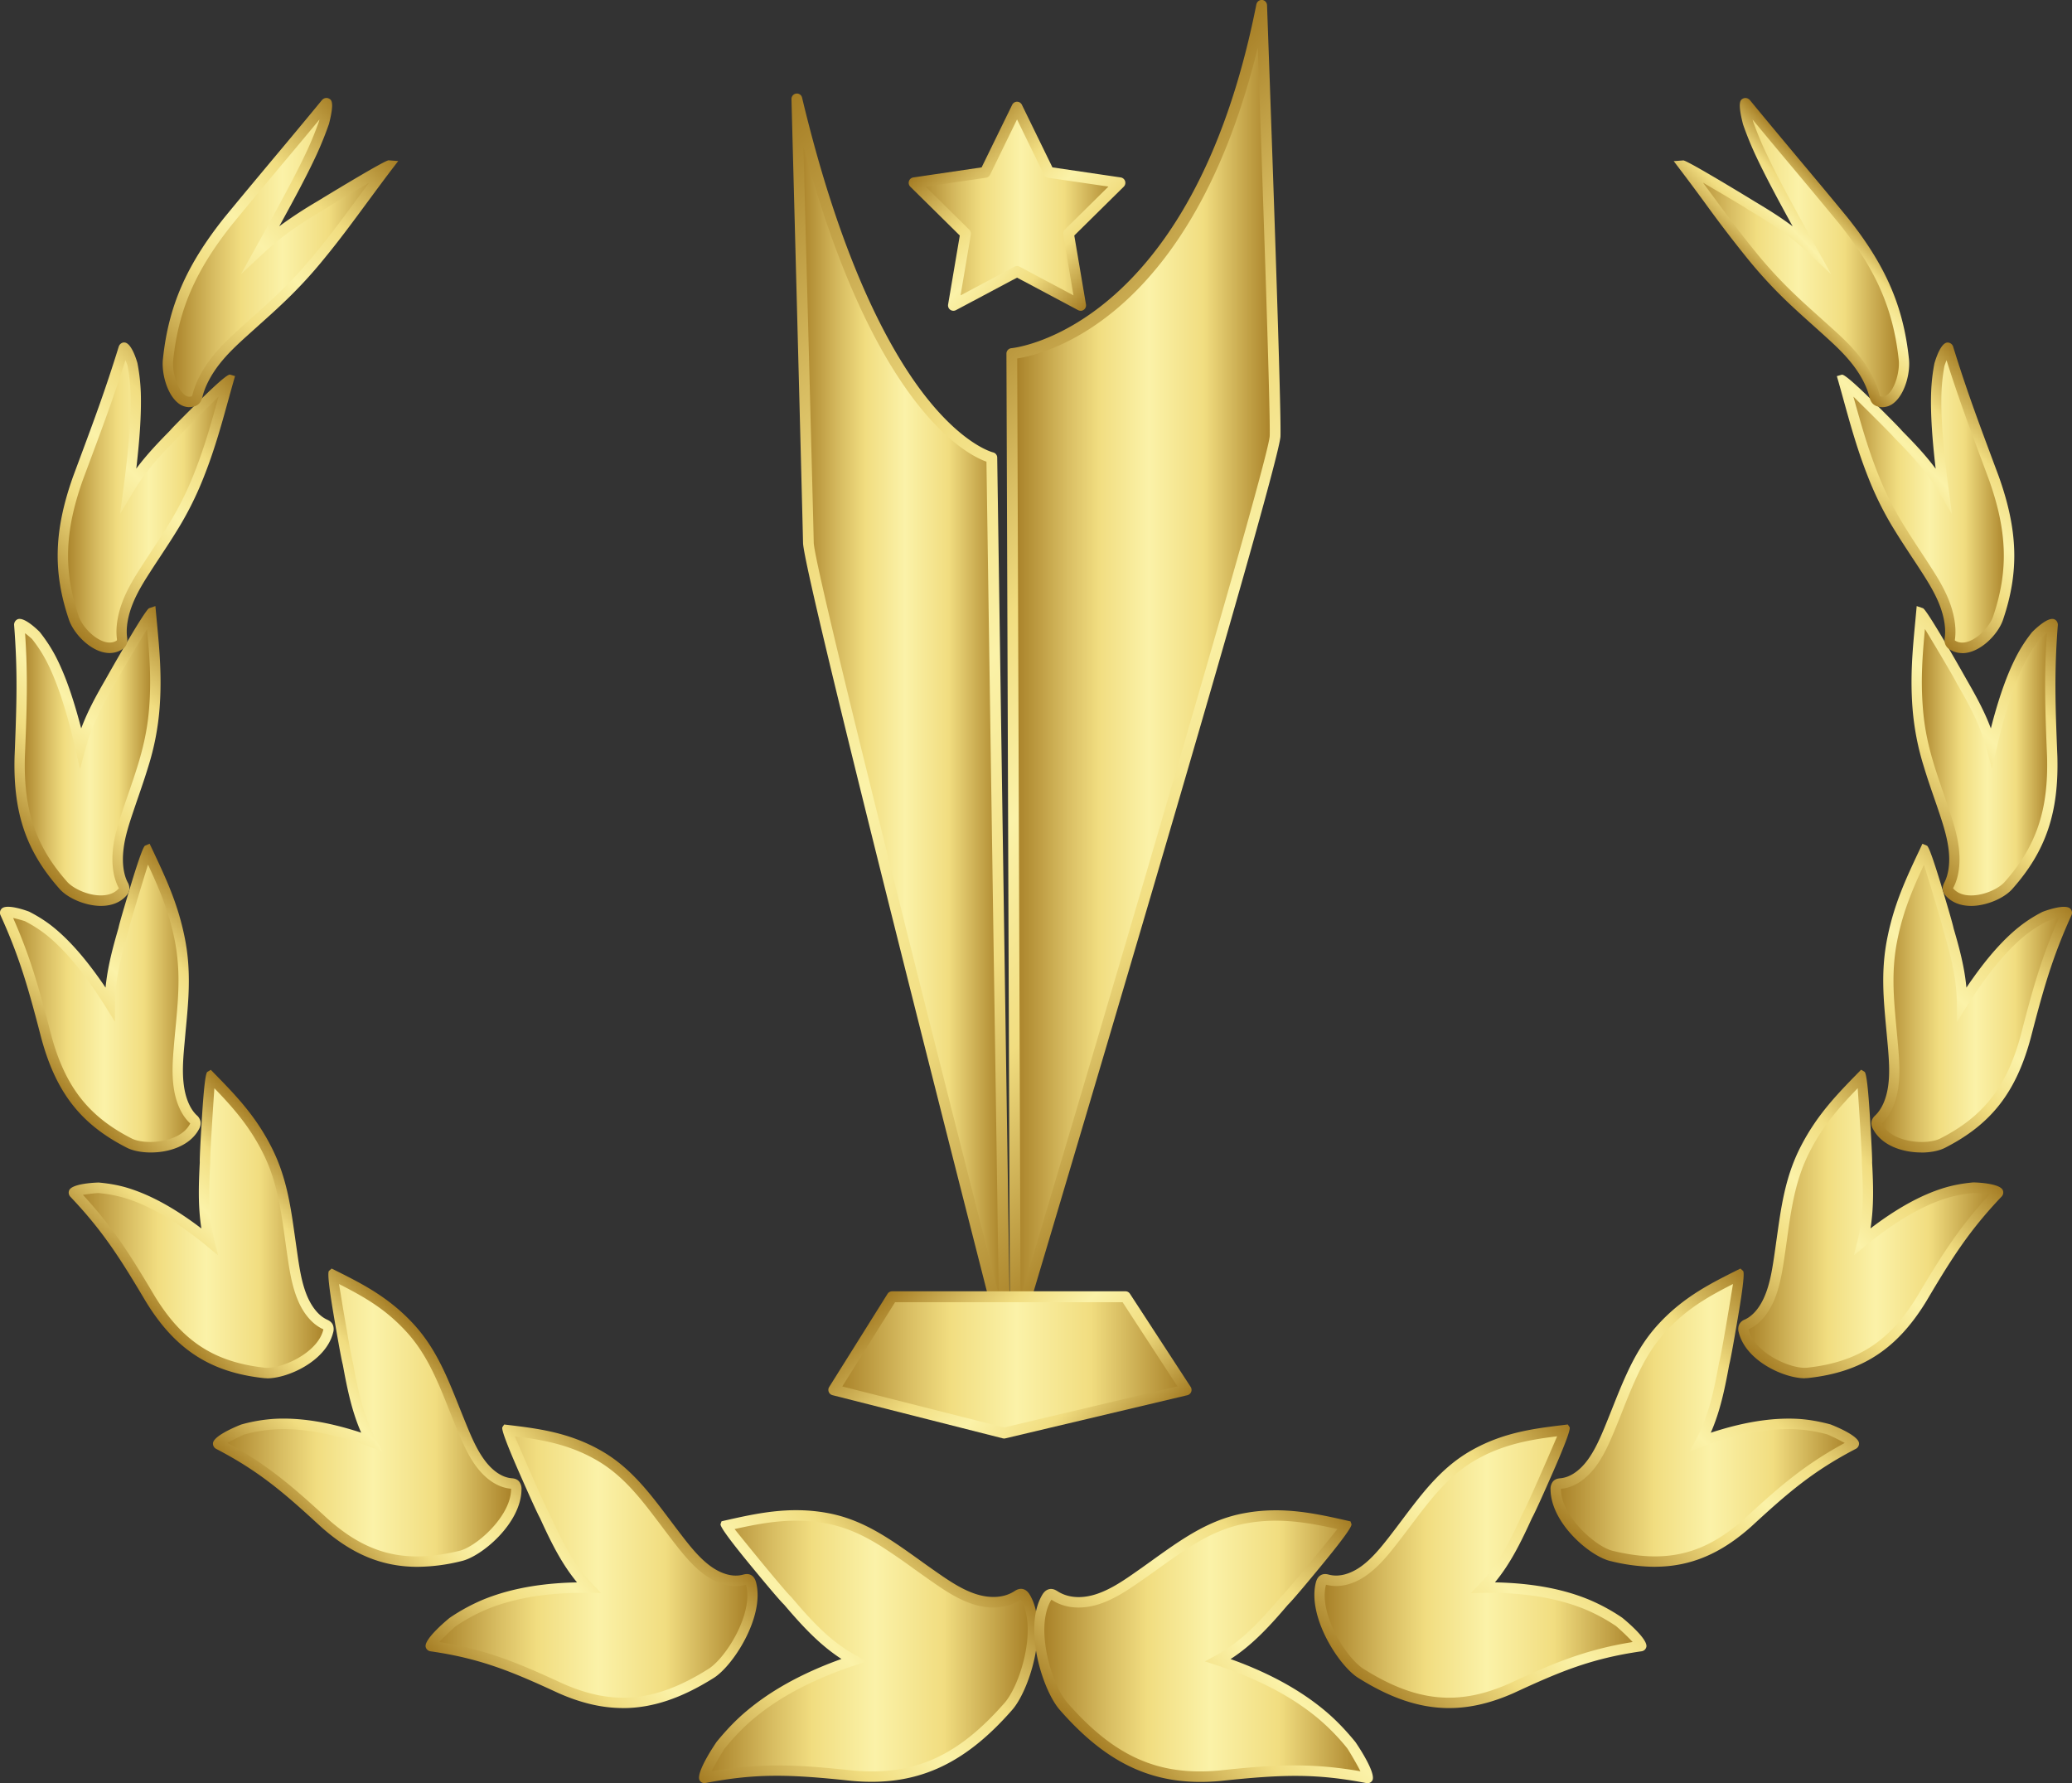 <svg width="86" height="74" fill="none" xmlns="http://www.w3.org/2000/svg"><rect width="100%" height="100%" fill="#333333" stroke="none"/><g clip-path="url(#a)"><path d="m42.215 4.443 1.32 2.71 2.953.434-2.136 2.108.503 2.977-2.64-1.405-2.642 1.405.506-2.977-2.139-2.108 2.953-.435 1.322-2.709z" fill="url(#b)"/><path d="m42.141 55.368-.145-40.692s7.62-.57 10.37-14.451c0 0 .605 16.542.558 17.873-.047 1.33-10.783 37.268-10.783 37.268v.002z" fill="url(#c)"/><path d="M41.168 18.994s-4.787-1.041-8.094-14.888c0 0 .453 17.044.481 18.418.029 1.372 8.15 33.08 8.15 33.08l-.537-36.612v.002z" fill="url(#d)"/><path d="M44.855 12.896a.234.234 0 0 1-.105-.024l-2.537-1.35-2.538 1.35a.223.223 0 0 1-.323-.237l.485-2.861-2.053-2.025a.226.226 0 0 1 .123-.385l2.836-.418 1.27-2.6a.223.223 0 0 1 .4 0l1.269 2.6 2.836.418a.226.226 0 0 1 .123.385l-2.052 2.025.485 2.86a.227.227 0 0 1-.088.22.22.22 0 0 1-.131.045v-.002zM38.42 7.744l1.813 1.79a.226.226 0 0 1 .063.2l-.427 2.525 2.24-1.193a.215.215 0 0 1 .207 0l2.24 1.193-.427-2.526a.231.231 0 0 1 .064-.2l1.813-1.79-2.505-.367a.224.224 0 0 1-.168-.123l-1.12-2.297-1.12 2.297a.224.224 0 0 1-.169.123l-2.504.368z" fill="url(#e)"/><path d="M42.142 55.593c-.01 0-.02 0-.033-.002a.225.225 0 0 1-.19-.223l-.146-40.692c0-.118.09-.216.207-.226.074-.007 7.49-.745 10.167-14.27a.228.228 0 0 1 .237-.182c.113.01.2.102.205.217.024.675.605 16.565.558 17.89C53.1 19.45 42.795 53.962 42.355 55.43a.224.224 0 0 1-.213.16v.002zm.078-40.717.139 38.981C46.155 41.129 52.664 19.082 52.7 18.09c.037-1.05-.342-11.817-.495-16.108-2.75 11.216-8.767 12.705-9.984 12.894h-.002z" fill="url(#f)"/><path d="M41.706 55.83c-.1 0-.19-.069-.215-.168-.332-1.296-8.13-31.749-8.16-33.131-.028-1.356-.476-18.246-.48-18.416a.225.225 0 0 1 .194-.231.22.22 0 0 1 .246.17c1.686 7.055 3.755 10.684 5.196 12.487 1.55 1.942 2.717 2.23 2.73 2.233.1.023.173.112.173.218l.539 36.611a.226.226 0 0 1-.193.227h-.03zM33.347 6.092c.12 4.542.407 15.351.428 16.426.02 1.008 4.788 19.898 7.678 31.204l-.51-34.562c-.863-.31-4.657-2.257-7.598-13.068h.002z" fill="url(#g)"/><path d="m49.232 57.68-7.56 1.792-7.07-1.792 2.423-3.865h9.688l2.52 3.865z" fill="url(#h)"/><path d="M41.673 59.697a.217.217 0 0 1-.053-.006l-7.069-1.792a.224.224 0 0 1-.153-.136.224.224 0 0 1 .018-.203l2.421-3.865a.226.226 0 0 1 .188-.106h9.688c.076 0 .145.037.186.102l2.52 3.865a.227.227 0 0 1-.136.345l-7.56 1.792a.213.213 0 0 1-.05.006v-.002zm-6.715-2.16 6.717 1.703 7.195-1.705-2.276-3.493H37.15l-2.19 3.495h-.002z" fill="url(#i)"/><path d="M31.13 71.168c.93-.78 1.988-1.357 3.07-1.81.404-.169.817-.323 1.239-.458-1.107-.597-1.916-1.49-2.746-2.461-.31-.279-2.612-3.115-2.587-3.117 1.432-.324 2.683-.584 4.154-.322.92.16 1.703.534 2.497 1.04.653.413 1.31.914 2.058 1.434.514.355 1.05.709 1.635.896.584.187 1.23.191 1.752-.14.066-.04.135-.089.21-.066.064.019.116.085.154.154.727 1.262-.034 3.757-.736 4.522-1.879 2.14-3.762 3.104-6.473 2.852-2.378-.253-3.888-.336-6.11.092-.21.041.601-1.277.662-1.362.377-.46.772-.88 1.218-1.251l.002-.003z" fill="url(#j)"/><path d="M20.144 66.579c.995-.406 2.055-.593 3.104-.666.391-.027.786-.035 1.185-.029-.825-.854-1.328-1.883-1.833-2.992-.203-.336-1.593-3.55-1.572-3.546 1.345.162 2.509.322 3.74 1.006.772.424 1.37.992 1.943 1.674.47.559.925 1.195 1.449 1.873.36.463.738.931 1.197 1.266.456.335 1.009.53 1.53.395.066-.017.138-.038.197.004.051.035.078.108.094.179.321 1.305-.909 3.253-1.686 3.717-2.106 1.318-3.944 1.62-6.238.599-2.005-.925-3.309-1.453-5.357-1.747-.194-.027.819-.943.892-1 .436-.29.878-.54 1.355-.733z" fill="url(#k)"/><path d="M11.445 59.1c.972-.046 1.958.122 2.908.39.354.1.708.217 1.062.348-.545-1.019-.768-2.096-.978-3.25-.107-.361-.655-3.69-.64-3.684 1.165.582 2.178 1.104 3.132 2.11.598.628 1.007 1.323 1.367 2.113.297.646.559 1.355.874 2.12.215.524.446 1.056.777 1.495.33.439.774.78 1.265.823.062.007.13.009.172.065.037.046.045.118.043.187-.014 1.25-1.543 2.588-2.333 2.76-2.155.519-3.845.225-5.652-1.396-1.574-1.447-2.617-2.33-4.371-3.243-.166-.086.931-.585 1.009-.612a6.47 6.47 0 0 1 1.363-.226h.002z" fill="url(#l)"/><path d="M5.338 49.537c.866.28 1.699.759 2.483 1.314.29.208.58.428.867.663-.268-1.102-.235-2.152-.178-3.27-.016-.362.199-3.584.21-3.576.905.927 1.693 1.742 2.332 2.975.4.77.62 1.534.775 2.368.13.682.213 1.41.332 2.2.082.542.174 1.095.374 1.596.2.501.522.95.952 1.148.053.025.113.05.14.112a.303.303 0 0 1 0 .181c-.285 1.114-1.937 1.821-2.678 1.724-2.03-.227-3.464-1.032-4.717-3.084-1.08-1.82-1.813-2.964-3.151-4.376-.127-.133.941-.222 1.015-.222.42.037.83.112 1.246.245l-.002.002z" fill="url(#m)"/><path d="M2.13 38.689c.671.555 1.277 1.283 1.83 2.064.204.291.407.595.601.909.008-1.108.268-2.07.563-3.094.063-.339.968-3.28.98-3.272.557 1.183 1.052 2.218 1.336 3.582.18.852.207 1.638.164 2.46-.035.673-.115 1.372-.178 2.139-.043.526-.08 1.064-.01 1.592.07.526.258 1.046.595 1.368.043.04.09.083.1.15a.276.276 0 0 1-.038.164c-.485.921-2.092 1.017-2.718.68-1.73-.883-2.806-2.098-3.432-4.41-.528-2.043-.896-3.355-1.7-5.124-.078-.167.847.112.908.139.348.179.68.387 1 .653H2.13z" fill="url(#n)"/><path d="M2.124 27.346c.393.763.694 1.667.95 2.603.094.347.184.704.265 1.07.285-1.05.743-1.881 1.25-2.756.136-.298 1.658-2.826 1.67-2.82.123 1.34.258 2.512.15 3.92-.065.879-.233 1.637-.465 2.403-.19.628-.421 1.262-.654 1.964-.16.48-.316.977-.377 1.495-.061.518-.02 1.069.192 1.487.027.051.058.108.052.174a.25.25 0 0 1-.07.14c-.62.694-2.01.232-2.46-.296-1.256-1.42-1.868-2.923-1.8-5.326.085-2.119.132-3.497-.019-5.47-.014-.187.649.397.692.445.229.291.44.603.628.969l-.004-.002z" fill="url(#o)"/><path d="M5.63 16.294c.03.885-.048 1.879-.159 2.885-.04.374-.088.757-.139 1.144.559-.936 1.191-1.601 1.88-2.302.2-.243 2.266-2.268 2.28-2.264-.395 1.387-.693 2.603-1.232 3.965-.333.85-.7 1.542-1.115 2.216-.34.553-.71 1.096-1.099 1.699-.266.413-.532.844-.726 1.326-.195.482-.315 1.029-.254 1.505a.378.378 0 0 1-.006.185.218.218 0 0 1-.094.11c-.69.453-1.69-.468-1.903-1.13-.608-1.801-.651-3.46.176-5.787.759-2.043 1.275-3.386 1.895-5.388.059-.19.347.607.366.667.07.364.117.742.13 1.166v.003z" fill="url(#p)"/><path d="M12.956 6.306c-.42.904-.954 1.89-1.492 2.873-.2.366-.405.738-.614 1.114.83-.773 1.61-1.257 2.458-1.765.253-.183 2.793-1.659 2.811-1.657-1 1.312-1.796 2.476-2.805 3.707a18.957 18.957 0 0 1-1.783 1.917c-.483.455-.982.888-1.512 1.372-.364.333-.73.678-1.062 1.1-.33.42-.622.927-.747 1.424-.016.063-.03.131-.072.183a.206.206 0 0 1-.112.08c-.692.224-1.136-1.024-1.048-1.754.213-1.993.843-3.657 2.5-5.735 1.493-1.818 2.53-3.021 4.042-4.86.144-.174-.055.714-.071.78a13.24 13.24 0 0 1-.493 1.219v.002z" fill="url(#q)"/><path d="M29.242 74a.231.231 0 0 1-.2-.11c-.195-.31.69-1.584.697-1.598.426-.52.833-.94 1.255-1.291.861-.722 1.885-1.325 3.127-1.844.264-.11.534-.214.804-.31-.927-.599-1.66-1.408-2.384-2.258-.207-.195-.976-1.125-1.422-1.667-.84-1.023-1.244-1.581-1.212-1.674l.04-.114.116-.027c1.314-.297 2.672-.603 4.238-.325.851.15 1.645.479 2.574 1.07.426.27.852.575 1.302.897.245.177.5.358.763.54.491.342 1.02.691 1.578.868.346.11 1.009.24 1.574-.115.085-.056.218-.139.384-.091.11.033.203.116.28.256.79 1.374-.047 3.991-.765 4.777-2.013 2.293-4.005 3.166-6.65 2.921-2.542-.272-3.942-.318-6.05.088-.016.004-.032.004-.049.004V74zm-.03-.432h-.003.002zm3.073-.303c.995 0 1.97.09 3.098.21 2.526.233 4.349-.572 6.291-2.782.659-.72 1.388-3.093.712-4.268a.252.252 0 0 0-.022-.037c-.013.006-.025.014-.035.02-.534.34-1.22.395-1.938.167-.614-.196-1.173-.564-1.69-.926-.266-.185-.522-.368-.77-.544a28.24 28.24 0 0 0-1.283-.886c-.878-.56-1.625-.871-2.419-1.008-1.355-.241-2.568-.015-3.739.245.557.699 2.11 2.599 2.35 2.817l.018.02c.835.98 1.613 1.837 2.685 2.413l.448.24-.485.159a15.15 15.15 0 0 0-1.221.453c-1.204.501-2.19 1.083-3.017 1.777-.399.335-.788.737-1.189 1.225-.07.1-.38.62-.544.95a15.573 15.573 0 0 1 2.752-.245h-.002z" fill="url(#r)"/><path d="M25.856 70.884c-.874 0-1.754-.21-2.687-.625-1.901-.878-3.205-1.43-5.3-1.73a.238.238 0 0 1-.2-.177c-.089-.337.982-1.202.992-1.21a7.871 7.871 0 0 1 1.404-.763c.92-.374 1.958-.597 3.17-.68.237-.016.476-.025.716-.029-.651-.788-1.089-1.684-1.54-2.673-.132-.233-.6-1.29-.871-1.907-.51-1.164-.74-1.785-.688-1.863l.074-.11.131.015c1.232.147 2.505.301 3.819 1.03.714.394 1.33.926 2.001 1.724.311.37.614.772.933 1.196.168.222.34.451.52.684.344.445.716.904 1.154 1.224.266.196.798.504 1.35.36.087-.023.234-.06.371.035.088.063.148.162.182.308.352 1.428-.984 3.476-1.786 3.956-1.322.828-2.527 1.237-3.745 1.237v-.002zm-7.62-2.74c1.978.318 3.322.894 5.109 1.718 2.116.941 3.866.773 6.035-.587.724-.432 1.889-2.274 1.592-3.48-.002-.013-.006-.02-.008-.03a.037.037 0 0 0-.015.005c-.544.14-1.152-.013-1.717-.428-.48-.354-.875-.84-1.24-1.308-.182-.235-.356-.466-.524-.688-.317-.42-.616-.817-.92-1.179-.635-.757-1.216-1.258-1.881-1.624-1.115-.62-2.223-.802-3.299-.937.348.819 1.259 2.912 1.416 3.172l.013.023c.51 1.117.994 2.106 1.79 2.932l.364.378-.521-.008a14.63 14.63 0 0 0-1.169.029c-1.166.079-2.159.29-3.039.648a7.454 7.454 0 0 0-1.316.716c-.08.064-.454.411-.673.65l.002-.002zm-.31-.048h.002-.002z" fill="url(#s)"/><path d="M17.323 65.023c-1.486 0-2.753-.54-4.024-1.682-1.495-1.376-2.531-2.279-4.326-3.212a.244.244 0 0 1-.133-.235c.023-.337 1.159-.771 1.17-.776a6.626 6.626 0 0 1 1.425-.239c.903-.041 1.877.088 2.976.4.194.054.389.114.58.178-.388-.887-.578-1.81-.762-2.82-.068-.246-.258-1.346-.367-1.986-.206-1.213-.275-1.85-.207-1.909l.109-.097.131.064c1.072.534 2.181 1.087 3.192 2.156.553.58.987 1.25 1.408 2.17.199.437.383.896.577 1.383.097.241.197.49.301.744.207.503.434 1.027.75 1.447.33.443.726.705 1.11.738.082.006.223.019.322.146a.497.497 0 0 1 .09.326c-.017 1.401-1.656 2.784-2.503 2.969a7.752 7.752 0 0 1-1.817.235h-.002zm-7.887-5.14c1.682.911 2.748 1.845 4.152 3.136 1.66 1.488 3.242 1.88 5.458 1.345.708-.154 2.155-1.433 2.167-2.553v-.03h-.01c-.514-.045-1.017-.367-1.425-.908-.345-.46-.587-1.014-.804-1.542-.106-.256-.204-.506-.303-.749-.192-.482-.372-.938-.569-1.362-.399-.875-.808-1.509-1.328-2.052-.804-.848-1.616-1.328-2.703-1.881.143.888.493 2.97.57 3.241l.007.023c.21 1.16.43 2.202.956 3.185l.27.505-.534-.2a13.667 13.667 0 0 0-1.046-.342c-1.056-.298-1.983-.424-2.84-.383a6.128 6.128 0 0 0-1.318.218c-.078.032-.459.21-.702.348l.002.002z" fill="url(#t)"/><path d="M11.087 57.198a1.47 1.47 0 0 1-.17-.01c-2.201-.246-3.66-1.2-4.87-3.184-1.035-1.742-1.762-2.904-3.125-4.338a.246.246 0 0 1-.051-.268c.129-.3 1.205-.323 1.224-.323.487.044.91.127 1.307.256.799.26 1.631.698 2.54 1.343.14.1.28.202.417.308-.143-.907-.116-1.79-.067-2.747-.01-.197.055-1.29.094-1.923.074-1.175.147-1.785.221-1.83l.143-.084.117.12c.876.896 1.705 1.742 2.368 3.027.37.709.616 1.46.796 2.428.088.464.153.944.225 1.452l.108.756c.082.543.17 1.07.362 1.55.205.508.504.874.842 1.03.071.033.19.088.25.225a.49.49 0 0 1 .007.322c-.3 1.185-1.88 1.894-2.742 1.894l.004-.004zM3.44 49.585c1.263 1.368 1.979 2.515 2.975 4.193 1.148 1.881 2.468 2.744 4.556 2.98.652.084 2.195-.583 2.445-1.562a.093.093 0 0 0 .006-.03l-.018-.008c-.446-.203-.825-.652-1.068-1.266-.21-.522-.307-1.1-.39-1.646-.038-.26-.073-.514-.108-.761-.07-.503-.135-.977-.22-1.43-.173-.926-.406-1.637-.756-2.306-.552-1.069-1.234-1.832-1.964-2.587-.064.895-.184 2.81-.172 3.075-.058 1.148-.084 2.169.172 3.23l.153.627-.497-.408c-.28-.23-.569-.45-.856-.654-.873-.62-1.667-1.04-2.424-1.285a5.463 5.463 0 0 0-1.2-.235 6.703 6.703 0 0 0-.634.075v-.002z" fill="url(#u)"/><path d="M6.257 47.828c-.399 0-.765-.077-1.004-.204-1.901-.97-2.929-2.289-3.54-4.545-.514-1.985-.883-3.318-1.689-5.091a.243.243 0 0 1 .043-.277c.221-.233 1.136.119 1.144.123.405.208.745.43 1.054.686.614.507 1.224 1.198 1.868 2.106.084.119.166.237.248.36.082-.85.293-1.636.538-2.48.033-.185.334-1.185.508-1.764.324-1.068.523-1.618.595-1.648l.188-.08.12.252c.556 1.181 1.037 2.202 1.321 3.568.166.786.217 1.561.17 2.516-.023.453-.066.914-.113 1.4l-.067.745c-.045.526-.078 1.04-.01 1.545.071.54.26.981.53 1.239a.466.466 0 0 1 .163.274.474.474 0 0 1-.063.302c-.368.7-1.246.973-2.002.973h-.002zm-5.711-9.73c.733 1.663 1.093 2.973 1.582 4.87.575 2.12 1.537 3.357 3.321 4.27.546.293 2.014.203 2.433-.589a.136.136 0 0 0 .013-.025l-.025-.025c-.346-.33-.581-.863-.665-1.5-.074-.548-.037-1.111.008-1.641.02-.256.045-.505.068-.749.045-.482.088-.94.11-1.382.047-.913-.002-1.655-.16-2.404-.239-1.151-.63-2.058-1.088-3.041-.264.846-.761 2.484-.806 2.725-.303 1.05-.55 1.988-.561 3.054l-.006.74-.391-.625a18.27 18.27 0 0 0-.596-.898c-.62-.88-1.207-1.54-1.79-2.023-.285-.235-.6-.44-.962-.628a5.76 5.76 0 0 0-.485-.131v.002z" fill="url(#v)"/><path d="M4.186 37.595h-.022c-.626-.008-1.359-.318-1.705-.721C1.08 35.312.542 33.726.605 31.398c.088-2.192.131-3.522-.018-5.447a.248.248 0 0 1 .14-.25c.287-.129.918.522.924.528.268.34.48.668.663 1.017.354.688.66 1.528.966 2.646l.09.337c.276-.738.636-1.386 1.035-2.075.002-.008 1.607-2.854 1.787-2.914l.258-.088.057.62c.113 1.185.217 2.306.117 3.609a10.86 10.86 0 0 1-.475 2.45c-.125.41-.264.82-.414 1.253-.08.233-.161.47-.243.715-.16.482-.31.954-.366 1.451-.064.536-.004 1.02.17 1.362a.51.51 0 0 1 .073.295.454.454 0 0 1-.127.266c-.245.277-.612.422-1.054.422h-.002zm-3.145-11.32c.119 1.763.076 3.07-.008 5.137-.06 2.202.446 3.703 1.747 5.173.234.272.827.567 1.386.574.225.004.544-.044.755-.279l.018-.023c-.004.008-.018-.02-.026-.037-.217-.424-.293-.998-.22-1.62.064-.538.226-1.056.388-1.538.081-.248.163-.487.245-.72.148-.428.287-.833.41-1.239.257-.85.399-1.576.456-2.355.09-1.165.012-2.148-.088-3.243-.457.754-1.234 2.064-1.32 2.251-.52.9-.964 1.711-1.238 2.724l-.225.831-.193-.84c-.081-.362-.172-.72-.264-1.062-.296-1.087-.591-1.9-.93-2.56a5.792 5.792 0 0 0-.606-.933 5.143 5.143 0 0 0-.285-.237l-.002-.004z" fill="url(#w)"/><path d="M4.556 27.102a1.24 1.24 0 0 1-.41-.075c-.61-.218-1.135-.846-1.29-1.326-.667-1.975-.616-3.693.178-5.928l.252-.677c.634-1.703 1.092-2.934 1.64-4.703.042-.135.152-.185.234-.18.289.003.503.712.544.854.082.424.125.817.14 1.22.032.981-.068 2.075-.16 2.917-.008.08-.018.164-.029.245.43-.578.899-1.068 1.404-1.582.109-.135.806-.827 1.212-1.229.765-.755 1.192-1.119 1.28-1.091l.205.06-.06.208c-.079.279-.155.549-.228.817-.295 1.065-.575 2.07-1.011 3.168a13.71 13.71 0 0 1-1.132 2.252c-.215.35-.438.688-.675 1.048-.14.212-.283.428-.428.655-.256.397-.52.823-.708 1.289-.205.505-.29 1-.24 1.395.01.075.023.18-.018.289a.445.445 0 0 1-.18.216.935.935 0 0 1-.524.156l.004.002zm.65-12.154c-.496 1.56-.932 2.73-1.517 4.3l-.252.675c-.757 2.13-.808 3.763-.174 5.638.12.377.56.888 1.023 1.055.217.076.405.066.559-.036.014-.016.008-.054.006-.079-.06-.476.037-1.05.268-1.622.203-.5.479-.948.747-1.361.145-.227.29-.445.43-.66.235-.357.456-.694.667-1.037a13.2 13.2 0 0 0 1.097-2.183c.428-1.077.704-2.072.996-3.124.007-.02.01-.038.017-.056-.628.613-1.572 1.553-1.693 1.7-.708.72-1.326 1.376-1.862 2.277l-.534.896.137-1.038c.051-.386.098-.767.14-1.14.09-.826.19-1.901.157-2.854a7.387 7.387 0 0 0-.127-1.133 3.114 3.114 0 0 0-.084-.218h-.002z" fill="url(#x)"/><path d="M7.86 16.898a.755.755 0 0 1-.49-.19c-.45-.377-.677-1.252-.605-1.832.231-2.173.97-3.867 2.546-5.847.757-.92 1.408-1.698 2.036-2.45.62-.739 1.258-1.504 2.005-2.412.098-.119.221-.117.3-.077.1.052.239.124.003 1.05-.155.445-.32.85-.505 1.257-.408.882-.921 1.83-1.5 2.888-.019.035-.04.069-.058.104a18.516 18.516 0 0 1 1.603-1.048c.01-.008 2.76-1.688 2.934-1.688l.4.03-.246.32c-.369.484-.712.952-1.046 1.403-.58.786-1.126 1.53-1.764 2.307a18.91 18.91 0 0 1-1.803 1.938c-.294.279-.59.543-.902.823l-.612.551c-.348.318-.716.663-1.038 1.073-.35.445-.601.923-.708 1.343-.02.079-.045.175-.106.26a.439.439 0 0 1-.221.158.73.73 0 0 1-.227.037l.004.002zm5.396-11.933c-.57.69-1.082 1.301-1.582 1.896-.628.75-1.279 1.526-2.032 2.445-1.518 1.904-2.228 3.534-2.451 5.62-.054.448.133 1.178.454 1.446.137.115.245.098.315.075.018-.018.029-.066.039-.1.123-.488.403-1.022.79-1.515.342-.435.724-.794 1.084-1.125l.616-.555c.311-.278.604-.54.895-.815a18.775 18.775 0 0 0 1.764-1.896c.632-.771 1.174-1.51 1.75-2.291l.417-.566c-.757.441-1.74 1.02-1.885 1.123-.9.543-1.641 1.008-2.437 1.749L10 11.38l.661-1.191.614-1.113c.575-1.05 1.083-1.991 1.486-2.86.182-.393.34-.786.485-1.2a.415.415 0 0 1 .012-.05l-.002-.002z" fill="url(#y)"/><path d="M54.87 71.168c-.93-.78-1.989-1.357-3.071-1.81a15.432 15.432 0 0 0-1.238-.458c1.107-.597 1.915-1.49 2.746-2.461.309-.279 2.611-3.115 2.587-3.117-1.433-.324-2.683-.584-4.155-.322-.92.16-1.702.534-2.496 1.04-.653.413-1.31.914-2.059 1.434-.514.355-1.05.709-1.635.896-.583.187-1.23.191-1.752-.14-.065-.04-.135-.089-.21-.066-.064.019-.115.085-.154.154-.726 1.262.035 3.757.737 4.522 1.878 2.14 3.761 3.104 6.473 2.852 2.377-.253 3.888-.336 6.11.092.209.041-.602-1.277-.663-1.362a9.196 9.196 0 0 0-1.218-1.251l-.002-.003z" fill="url(#z)"/><path d="M65.855 66.579c-.994-.406-2.054-.593-3.104-.666-.391-.027-.786-.035-1.185-.029.825-.854 1.328-1.883 1.834-2.992.202-.336 1.592-3.55 1.571-3.546-1.344.162-2.509.322-3.74 1.006-.772.424-1.37.992-1.943 1.674-.47.559-.925 1.195-1.449 1.873-.36.463-.738.931-1.197 1.266-.456.335-1.009.53-1.53.395-.066-.017-.138-.038-.197.004-.051.035-.078.108-.094.179-.321 1.305.909 3.253 1.686 3.717 2.106 1.318 3.944 1.62 6.238.599 2.005-.925 3.309-1.453 5.357-1.747.194-.027-.819-.943-.892-1a7.528 7.528 0 0 0-1.355-.733z" fill="url(#A)"/><path d="M74.555 59.1c-.972-.046-1.959.122-2.908.39-.354.1-.708.217-1.062.348.544-1.019.767-2.096.978-3.25.106-.361.655-3.69.64-3.684-1.166.582-2.179 1.104-3.133 2.11-.597.628-1.006 1.323-1.366 2.113-.297.646-.56 1.355-.874 2.12-.215.524-.446 1.056-.778 1.495-.33.439-.773.78-1.265.823-.061.007-.129.009-.172.065-.036.046-.044.118-.042.187.014 1.25 1.543 2.588 2.333 2.76 2.154.519 3.845.225 5.652-1.396 1.573-1.447 2.617-2.33 4.37-3.243.166-.086-.93-.585-1.008-.612a6.469 6.469 0 0 0-1.363-.226h-.002z" fill="url(#B)"/><path d="M80.661 49.537c-.865.28-1.698.759-2.482 1.314-.29.208-.581.428-.868.663.268-1.102.236-2.152.178-3.27.017-.362-.198-3.584-.21-3.576-.907.927-1.693 1.742-2.331 2.975-.401.77-.62 1.534-.776 2.368-.129.682-.213 1.41-.331 2.2-.082.542-.174 1.095-.375 1.596-.2.501-.522.95-.951 1.148-.054.025-.113.05-.14.112a.303.303 0 0 0 0 .181c.285 1.114 1.936 1.821 2.677 1.724 2.03-.227 3.465-1.032 4.717-3.084 1.08-1.82 1.813-2.964 3.151-4.376.127-.133-.94-.222-1.015-.222-.42.037-.83.112-1.246.245l.002.002z" fill="url(#C)"/><path d="M83.87 38.689c-.671.555-1.277 1.283-1.83 2.064-.204.291-.407.595-.6.909-.01-1.108-.269-2.07-.564-3.094-.063-.339-.968-3.28-.98-3.272-.557 1.183-1.052 2.218-1.336 3.582-.18.852-.207 1.638-.164 2.46.035.673.115 1.372.178 2.139.043.526.08 1.064.01 1.592-.07.526-.258 1.046-.595 1.368-.043.04-.09.083-.1.15a.276.276 0 0 0 .038.164c.485.921 2.092 1.017 2.718.68 1.73-.883 2.806-2.098 3.432-4.41.528-2.043.896-3.355 1.7-5.124.078-.167-.847.112-.908.139-.348.179-.68.387-1 .653h.001z" fill="url(#D)"/><path d="M83.876 27.346c-.393.763-.694 1.667-.95 2.603-.094.347-.184.704-.266 1.07-.284-1.05-.743-1.881-1.25-2.756-.135-.298-1.658-2.826-1.67-2.82-.123 1.34-.258 2.512-.15 3.92.066.879.234 1.637.465 2.403.19.628.422 1.262.655 1.964.16.48.315.977.376 1.495.062.518.02 1.069-.192 1.487-.027.051-.057.108-.051.174a.24.24 0 0 0 .072.14c.62.694 2.01.232 2.46-.296 1.256-1.42 1.868-2.923 1.8-5.326-.086-2.119-.133-3.497.019-5.47.014-.187-.65.397-.692.445-.23.291-.44.603-.628.969l.002-.002z" fill="url(#E)"/><path d="M80.369 16.294c-.029.885.049 1.879.16 2.885.04.374.087.757.138 1.144-.558-.936-1.19-1.601-1.88-2.302-.199-.243-2.266-2.268-2.28-2.264.395 1.387.694 2.603 1.232 3.965.334.85.7 1.542 1.115 2.216.34.553.71 1.096 1.1 1.699.265.413.531.844.726 1.326.194.482.315 1.029.253 1.505a.378.378 0 0 0 .006.185.219.219 0 0 0 .095.11c.69.453 1.69-.468 1.903-1.13.608-1.801.65-3.46-.176-5.787-.76-2.043-1.275-3.386-1.895-5.388-.06-.19-.348.607-.366.667-.07.364-.117.742-.131 1.166v.003z" fill="url(#F)"/><path d="M73.047 6.306c.42.904.953 1.89 1.491 2.873.2.366.406.738.614 1.114-.83-.773-1.61-1.257-2.457-1.765-.254-.183-2.794-1.659-2.812-1.657 1 1.312 1.797 2.476 2.806 3.707.626.77 1.193 1.364 1.782 1.917.483.455.982.888 1.512 1.372.364.333.73.678 1.062 1.1.33.42.622.927.747 1.424.017.063.03.131.072.183a.206.206 0 0 0 .112.08c.692.224 1.136-1.024 1.048-1.754-.213-1.993-.843-3.657-2.5-5.735-1.492-1.818-2.53-3.021-4.042-4.86-.144-.174.055.714.071.78.136.387.293.786.494 1.219v.002z" fill="url(#G)"/><path d="M56.757 74c-.017 0-.033 0-.05-.003-2.105-.406-3.507-.358-6.044-.088-2.648.248-4.64-.628-6.655-2.925-.717-.782-1.553-3.401-.762-4.775.076-.138.168-.22.28-.254.165-.048.298.037.377.087.573.362 1.236.231 1.58.12.559-.178 1.087-.525 1.578-.868.266-.185.52-.366.765-.543.45-.322.876-.628 1.3-.896.929-.59 1.723-.92 2.574-1.068 1.566-.279 2.924.027 4.238.324l.117.027.039.114c.032.093-.371.651-1.212 1.674-.446.543-1.215 1.47-1.422 1.667-.724.849-1.455 1.66-2.384 2.258.27.096.54.2.804.31 1.244.52 2.266 1.123 3.127 1.844.42.353.829.773 1.244 1.28.019.023.9 1.302.706 1.61a.237.237 0 0 1-.2.11V74zm.03-.432h.003-.002zm-13.148-7.18-.022.035c-.677 1.177.051 3.55.708 4.268 1.944 2.214 3.767 3.019 6.295 2.784 2.105-.225 3.681-.345 5.846.033-.166-.33-.477-.854-.552-.96a9.01 9.01 0 0 0-1.181-1.213c-.827-.694-1.815-1.274-3.016-1.777-.4-.166-.81-.318-1.222-.453l-.485-.158.448-.242c1.072-.577 1.85-1.434 2.685-2.411l.018-.02c.24-.22 1.793-2.12 2.35-2.818-1.171-.26-2.387-.486-3.74-.245-.795.139-1.54.449-2.418 1.008-.416.264-.835.566-1.281.884-.248.178-.504.361-.772.546-.517.36-1.076.728-1.69.926-.718.228-1.404.172-1.93-.163l-.043-.027.002.002z" fill="url(#H)"/><path d="M60.144 70.885c-1.218 0-2.425-.41-3.749-1.24-.798-.476-2.134-2.523-1.783-3.956.033-.141.093-.243.183-.303.137-.096.284-.059.362-.038.56.146 1.093-.162 1.359-.358.436-.32.808-.78 1.154-1.224.18-.233.354-.462.52-.684.319-.424.622-.825.933-1.196.671-.798 1.29-1.33 2.001-1.723 1.314-.73 2.587-.883 3.819-1.031l.13-.017.074.11c.052.078-.177.699-.687 1.863-.27.618-.739 1.674-.872 1.907-.452.99-.888 1.887-1.539 2.673.24.004.479.015.716.03 1.212.083 2.25.303 3.17.68a7.88 7.88 0 0 1 1.392.754c.022.016 1.095.88 1.005 1.22a.235.235 0 0 1-.203.177c-2.096.3-3.399.852-5.296 1.73-.935.415-1.815.626-2.689.626zm-5.108-5.119-.006.027c-.297 1.21.868 3.05 1.588 3.48 2.173 1.362 3.923 1.53 6.041.587 1.782-.824 3.129-1.398 5.106-1.716a9.166 9.166 0 0 0-.686-.659 7.4 7.4 0 0 0-1.303-.704c-.88-.358-1.873-.57-3.04-.65-.386-.026-.779-.037-1.168-.028l-.522.008.365-.378c.796-.826 1.283-1.815 1.79-2.932l.013-.023c.155-.26 1.068-2.353 1.416-3.172-1.077.135-2.184.318-3.3.938-.666.367-1.245.869-1.88 1.623-.305.362-.603.759-.92 1.179-.168.225-.342.453-.525.688-.362.468-.757.956-1.24 1.308-.564.416-1.172.567-1.708.428-.009 0-.015-.004-.023-.006l.002.002zm13.036 2.333h-.002.002z" fill="url(#I)"/><path d="M68.677 65.022a7.785 7.785 0 0 1-1.82-.235c-.844-.183-2.483-1.566-2.5-2.969a.495.495 0 0 1 .09-.324c.099-.127.24-.138.316-.146.39-.033.785-.295 1.117-.738.315-.42.542-.944.749-1.447.104-.255.205-.505.3-.746.195-.487.377-.946.578-1.38.42-.922.855-1.591 1.408-2.171 1.01-1.067 2.12-1.62 3.192-2.156l.131-.065.109.098c.067.061-.003.697-.21 1.909-.108.64-.298 1.74-.365 1.985-.184 1.01-.375 1.934-.764 2.821.193-.064.387-.122.582-.178 1.1-.31 2.075-.44 2.975-.4.446.021.907.098 1.41.233.026.009 1.162.443 1.185.78a.244.244 0 0 1-.135.235c-1.793.933-2.83 1.836-4.322 3.21-1.271 1.14-2.538 1.682-4.026 1.682v.002zm-3.888-3.24v.028c.013 1.122 1.46 2.399 2.163 2.553 2.22.534 3.803.143 5.464-1.347 1.402-1.29 2.468-2.223 4.15-3.133a7.817 7.817 0 0 0-.718-.354 6.082 6.082 0 0 0-1.301-.214c-.858-.042-1.785.085-2.84.383-.35.1-.703.214-1.047.343l-.534.2.27-.506c.526-.981.743-2.023.956-3.185l.006-.023c.08-.272.43-2.355.571-3.241-1.086.553-1.899 1.031-2.703 1.881-.52.545-.93 1.177-1.328 2.052-.195.426-.377.88-.567 1.362-.096.243-.197.495-.303.75-.217.529-.458 1.082-.804 1.543-.407.54-.91.863-1.416.909h-.019z" fill="url(#J)"/><path d="M74.91 57.198c-.859 0-2.436-.709-2.74-1.896a.498.498 0 0 1 .009-.32.43.43 0 0 1 .243-.222c.346-.158.645-.524.848-1.034.192-.478.28-1.004.362-1.549.039-.258.073-.511.108-.756.072-.508.137-.988.225-1.452.18-.968.426-1.717.796-2.428.666-1.283 1.492-2.13 2.368-3.027l.117-.12.143.085c.075.044.149.654.221 1.83.039.631.104 1.725.094 1.943.05.94.076 1.82-.067 2.726.139-.106.278-.208.417-.308.91-.644 1.742-1.085 2.542-1.343.397-.129.82-.212 1.29-.256.03-.006 1.112.019 1.241.32a.243.243 0 0 1-.051.269c-1.363 1.434-2.09 2.596-3.12 4.337-1.212 1.987-2.671 2.94-4.877 3.187-.052.006-.109.01-.168.01v.004zm-2.33-2.033.006.027c.25.981 1.787 1.648 2.441 1.565 2.094-.234 3.414-1.097 4.562-2.98.966-1.627 1.709-2.822 2.973-4.192a6.579 6.579 0 0 0-.653-.075c-.421.04-.814.116-1.18.235-.757.245-1.552.665-2.425 1.285-.289.203-.577.424-.856.655l-.497.407.154-.628c.257-1.06.23-2.079.171-3.206.013-.282-.108-2.201-.171-3.097-.731.754-1.413 1.517-1.965 2.584-.35.671-.583 1.382-.755 2.306-.086.453-.152.929-.221 1.43-.035.247-.07.5-.109.76-.082.548-.18 1.126-.388 1.647-.246.614-.623 1.063-1.063 1.264l-.024.013z" fill="url(#K)"/><path d="M79.744 47.828c-.755 0-1.633-.272-2.004-.975a.463.463 0 0 1-.06-.299c.02-.137.107-.22.159-.27.274-.262.462-.703.534-1.243.067-.506.032-1.02-.01-1.545a154.92 154.92 0 0 0-.068-.747c-.045-.486-.088-.945-.112-1.399-.05-.952.004-1.727.17-2.515.284-1.364.763-2.385 1.32-3.566l.118-.253.188.079c.073.03.27.58.594 1.648.176.578.474 1.578.513 1.784.242.825.453 1.61.532 2.46.082-.123.164-.244.248-.36.643-.91 1.254-1.599 1.868-2.106a5.717 5.717 0 0 1 1.04-.678c.025-.01.937-.364 1.16-.13.07.074.086.18.041.276-.806 1.773-1.174 3.104-1.688 5.089-.612 2.258-1.64 3.574-3.544 4.549-.24.127-.604.204-1.001.204l.002-.003zm-1.637-1.203.01.023c.42.794 1.887.883 2.43.592 1.788-.915 2.75-2.152 3.325-4.274.489-1.894.849-3.204 1.581-4.865-.194.044-.431.11-.503.14a5.359 5.359 0 0 0-.944.619c-.583.482-1.168 1.145-1.79 2.023-.2.284-.401.588-.596.898l-.39.626-.007-.74c-.008-1.067-.255-2.007-.554-3.034-.05-.258-.549-1.9-.813-2.746-.458.983-.849 1.892-1.088 3.041-.158.749-.207 1.489-.16 2.404.023.444.066.9.11 1.38.023.243.046.493.068.75.045.53.082 1.092.008 1.64-.084.64-.319 1.171-.66 1.498-.01.01-.023.02-.031.029l.004-.004z" fill="url(#L)"/><path d="M81.813 37.595c-.442 0-.806-.145-1.053-.422a.452.452 0 0 1-.125-.264c-.013-.127.039-.227.071-.291.176-.345.238-.83.172-1.366-.06-.497-.207-.97-.366-1.453a68.428 68.428 0 0 0-.244-.715c-.149-.433-.29-.842-.413-1.254a10.968 10.968 0 0 1-.475-2.451c-.1-1.304.004-2.422.117-3.607l.057-.62.258.088c.178.06 1.782 2.906 1.795 2.933.39.676.749 1.32 1.025 2.056l.088-.337c.305-1.118.612-1.958.966-2.646.18-.35.393-.678.65-1.004.02-.021.647-.67.934-.54.094.04.15.14.141.249-.15 1.927-.106 3.258-.018 5.442.063 2.331-.475 3.92-1.856 5.483-.344.401-1.077.71-1.701.72h-.023zm-.749-.73.013.015c.213.237.528.285.755.28.559-.006 1.154-.3 1.383-.571 1.304-1.474 1.81-2.973 1.75-5.179-.084-2.062-.125-3.368-.006-5.133-.125.098-.256.21-.299.252a5.786 5.786 0 0 0-.593.919c-.34.659-.637 1.471-.932 2.559-.092.343-.182.7-.264 1.062l-.192.84-.225-.831c-.274-1.013-.718-1.824-1.228-2.705-.092-.202-.872-1.516-1.33-2.27-.102 1.097-.178 2.078-.088 3.243.057.78.198 1.505.456 2.355.123.404.262.809.41 1.24.08.232.161.471.243.719.16.484.323 1 .387 1.538.073.622-.002 1.196-.215 1.613a.298.298 0 0 0-.025.054z" fill="url(#M)"/><path d="M81.442 27.103a.941.941 0 0 1-.526-.156.434.434 0 0 1-.178-.216c-.04-.108-.026-.215-.018-.283.051-.403-.035-.898-.24-1.401-.188-.466-.454-.892-.708-1.29a45.588 45.588 0 0 0-.43-.656c-.235-.36-.46-.699-.673-1.046a13.544 13.544 0 0 1-1.131-2.252c-.434-1.097-.715-2.104-1.01-3.168a78.32 78.32 0 0 0-.228-.817l-.06-.208.205-.06c.089-.027.516.337 1.28 1.091.406.4 1.104 1.094 1.225 1.244.497.503.962.99 1.391 1.567l-.028-.245c-.093-.844-.193-1.938-.16-2.917.014-.403.057-.796.135-1.202.045-.16.26-.869.548-.873a.243.243 0 0 1 .234.183c.546 1.765 1.005 2.994 1.639 4.697l.254.681c.796 2.237.847 3.955.178 5.932-.154.478-.678 1.106-1.288 1.324-.14.05-.278.075-.409.075l-.002-.004zm-4.516-10.645.016.057c.293 1.051.57 2.047.995 3.124.299.763.636 1.437 1.097 2.183.21.343.431.68.665 1.036.14.214.284.432.431.66.267.414.545.861.747 1.362.232.572.328 1.146.269 1.616a.494.494 0 0 0-.007.083c.164.104.352.116.57.04.462-.167.902-.678 1.022-1.053.635-1.879.584-3.513-.173-5.644l-.252-.678c-.584-1.567-1.02-2.736-1.513-4.293a3.46 3.46 0 0 0-.088.237 7.635 7.635 0 0 0-.122 1.114c-.031.953.067 2.025.157 2.855.041.372.088.753.14 1.14l.136 1.037-.534-.896c-.536-.9-1.156-1.558-1.85-2.262-.128-.158-1.078-1.1-1.706-1.716v-.002z" fill="url(#N)"/><path d="M78.14 16.899a.733.733 0 0 1-.23-.038.426.426 0 0 1-.219-.155c-.061-.086-.086-.181-.104-.25-.109-.43-.36-.906-.71-1.351-.322-.41-.688-.755-1.038-1.073-.207-.19-.41-.37-.608-.549-.313-.28-.61-.547-.906-.825a19.149 19.149 0 0 1-1.803-1.938 54.113 54.113 0 0 1-1.766-2.312 93.402 93.402 0 0 0-1.044-1.401l-.243-.32.399-.03c.174 0 2.924 1.68 2.949 1.697.567.339 1.078.655 1.588 1.038a2.674 2.674 0 0 0-.058-.104c-.579-1.059-1.09-2.007-1.5-2.888a13.834 13.834 0 0 1-.501-1.24c-.242-.943-.102-1.016-.002-1.068.076-.04.2-.043.299.077.745.907 1.385 1.67 2.001 2.408.63.752 1.283 1.53 2.038 2.45 1.578 1.98 2.317 3.674 2.548 5.851.07.578-.157 1.453-.608 1.83a.755.755 0 0 1-.489.19h.006zm-7.454-9.316.416.563c.577.782 1.12 1.522 1.751 2.293a18.557 18.557 0 0 0 1.765 1.896c.292.277.587.541.898.82l.612.55c.362.331.743.69 1.084 1.125.387.493.667 1.027.786 1.505.01.044.023.092.035.109.076.024.184.041.32-.073.32-.268.507-.998.454-1.445-.224-2.09-.934-3.717-2.454-5.626a279.173 279.173 0 0 0-2.034-2.445 326.014 326.014 0 0 1-1.576-1.892l.016.067c.14.393.297.786.48 1.18.402.87.91 1.812 1.485 2.861.2.366.405.738.614 1.113l.66 1.19-.992-.922c-.796-.742-1.537-1.208-2.423-1.738-.153-.11-1.14-.692-1.899-1.133l.002.002z" fill="url(#O)"/></g><defs><linearGradient id="v" x1="1.829" y1="44.699" x2="8.895" y2="37.744" gradientUnits="userSpaceOnUse"><stop stop-color="#A57D24"/><stop offset=".21" stop-color="#D8BD62"/><stop offset=".33" stop-color="#F1DD80"/><stop offset=".52" stop-color="#FBF2A8"/><stop offset=".73" stop-color="#F1DD80"/><stop offset="1" stop-color="#A57D24"/></linearGradient><linearGradient id="b" x1="37.94" y1="8.558" x2="46.488" y2="8.558" gradientUnits="userSpaceOnUse"><stop stop-color="#A57D24"/><stop offset=".21" stop-color="#D8BD62"/><stop offset=".33" stop-color="#F1DD80"/><stop offset=".52" stop-color="#FBF2A8"/><stop offset=".73" stop-color="#F1DD80"/><stop offset="1" stop-color="#A57D24"/></linearGradient><linearGradient id="d" x1="33.074" y1="29.855" x2="41.706" y2="29.855" gradientUnits="userSpaceOnUse"><stop stop-color="#A57D24"/><stop offset=".21" stop-color="#D8BD62"/><stop offset=".33" stop-color="#F1DD80"/><stop offset=".52" stop-color="#FBF2A8"/><stop offset=".73" stop-color="#F1DD80"/><stop offset="1" stop-color="#A57D24"/></linearGradient><linearGradient id="e" x1="39.075" y1="6.113" x2="45.451" y2="12.386" gradientUnits="userSpaceOnUse"><stop stop-color="#A57D24"/><stop offset=".21" stop-color="#D8BD62"/><stop offset=".33" stop-color="#F1DD80"/><stop offset=".52" stop-color="#FBF2A8"/><stop offset=".73" stop-color="#F1DD80"/><stop offset="1" stop-color="#A57D24"/></linearGradient><linearGradient id="f" x1="36.084" y1="16.45" x2="58.778" y2="38.787" gradientUnits="userSpaceOnUse"><stop stop-color="#A57D24"/><stop offset=".21" stop-color="#D8BD62"/><stop offset=".33" stop-color="#F1DD80"/><stop offset=".52" stop-color="#FBF2A8"/><stop offset=".73" stop-color="#F1DD80"/><stop offset="1" stop-color="#A57D24"/></linearGradient><linearGradient id="g" x1="22.402" y1="14.628" x2="52.851" y2="44.6" gradientUnits="userSpaceOnUse"><stop stop-color="#A57D24"/><stop offset=".21" stop-color="#D8BD62"/><stop offset=".33" stop-color="#F1DD80"/><stop offset=".52" stop-color="#FBF2A8"/><stop offset=".73" stop-color="#F1DD80"/><stop offset="1" stop-color="#A57D24"/></linearGradient><linearGradient id="h" x1="34.602" y1="56.643" x2="49.232" y2="56.643" gradientUnits="userSpaceOnUse"><stop stop-color="#A57D24"/><stop offset=".21" stop-color="#D8BD62"/><stop offset=".33" stop-color="#F1DD80"/><stop offset=".52" stop-color="#FBF2A8"/><stop offset=".73" stop-color="#F1DD80"/><stop offset="1" stop-color="#A57D24"/></linearGradient><linearGradient id="i" x1="37.733" y1="52.776" x2="46.186" y2="61.096" gradientUnits="userSpaceOnUse"><stop stop-color="#A57D24"/><stop offset=".21" stop-color="#D8BD62"/><stop offset=".33" stop-color="#F1DD80"/><stop offset=".52" stop-color="#FBF2A8"/><stop offset=".73" stop-color="#F1DD80"/><stop offset="1" stop-color="#A57D24"/></linearGradient><linearGradient id="j" x1="29.216" y1="68.337" x2="42.863" y2="68.337" gradientUnits="userSpaceOnUse"><stop stop-color="#A57D24"/><stop offset=".21" stop-color="#D8BD62"/><stop offset=".33" stop-color="#F1DD80"/><stop offset=".52" stop-color="#FBF2A8"/><stop offset=".73" stop-color="#F1DD80"/><stop offset="1" stop-color="#A57D24"/></linearGradient><linearGradient id="k" x1="17.875" y1="65.007" x2="31.231" y2="65.007" gradientUnits="userSpaceOnUse"><stop stop-color="#A57D24"/><stop offset=".21" stop-color="#D8BD62"/><stop offset=".33" stop-color="#F1DD80"/><stop offset=".52" stop-color="#FBF2A8"/><stop offset=".73" stop-color="#F1DD80"/><stop offset="1" stop-color="#A57D24"/></linearGradient><linearGradient id="l" x1="9.055" y1="58.856" x2="21.427" y2="58.856" gradientUnits="userSpaceOnUse"><stop stop-color="#A57D24"/><stop offset=".21" stop-color="#D8BD62"/><stop offset=".33" stop-color="#F1DD80"/><stop offset=".52" stop-color="#FBF2A8"/><stop offset=".73" stop-color="#F1DD80"/><stop offset="1" stop-color="#A57D24"/></linearGradient><linearGradient id="m" x1="3.067" y1="50.824" x2="13.636" y2="50.824" gradientUnits="userSpaceOnUse"><stop stop-color="#A57D24"/><stop offset=".21" stop-color="#D8BD62"/><stop offset=".33" stop-color="#F1DD80"/><stop offset=".52" stop-color="#FBF2A8"/><stop offset=".73" stop-color="#F1DD80"/><stop offset="1" stop-color="#A57D24"/></linearGradient><linearGradient id="n" x1=".214" y1="41.454" x2="8.114" y2="41.454" gradientUnits="userSpaceOnUse"><stop stop-color="#A57D24"/><stop offset=".21" stop-color="#D8BD62"/><stop offset=".33" stop-color="#F1DD80"/><stop offset=".52" stop-color="#FBF2A8"/><stop offset=".73" stop-color="#F1DD80"/><stop offset="1" stop-color="#A57D24"/></linearGradient><linearGradient id="o" x1=".802" y1="31.41" x2="6.448" y2="31.41" gradientUnits="userSpaceOnUse"><stop stop-color="#A57D24"/><stop offset=".21" stop-color="#D8BD62"/><stop offset=".33" stop-color="#F1DD80"/><stop offset=".52" stop-color="#FBF2A8"/><stop offset=".73" stop-color="#F1DD80"/><stop offset="1" stop-color="#A57D24"/></linearGradient><linearGradient id="p" x1="2.61" y1="20.657" x2="9.492" y2="20.657" gradientUnits="userSpaceOnUse"><stop stop-color="#A57D24"/><stop offset=".21" stop-color="#D8BD62"/><stop offset=".33" stop-color="#F1DD80"/><stop offset=".52" stop-color="#FBF2A8"/><stop offset=".73" stop-color="#F1DD80"/><stop offset="1" stop-color="#A57D24"/></linearGradient><linearGradient id="q" x1="6.966" y1="10.483" x2="16.117" y2="10.483" gradientUnits="userSpaceOnUse"><stop stop-color="#A57D24"/><stop offset=".21" stop-color="#D8BD62"/><stop offset=".33" stop-color="#F1DD80"/><stop offset=".52" stop-color="#FBF2A8"/><stop offset=".73" stop-color="#F1DD80"/><stop offset="1" stop-color="#A57D24"/></linearGradient><linearGradient id="r" x1="29.146" y1="74.007" x2="39.976" y2="63.347" gradientUnits="userSpaceOnUse"><stop stop-color="#A57D24"/><stop offset=".21" stop-color="#D8BD62"/><stop offset=".33" stop-color="#F1DD80"/><stop offset=".52" stop-color="#FBF2A8"/><stop offset=".73" stop-color="#F1DD80"/><stop offset="1" stop-color="#A57D24"/></linearGradient><linearGradient id="s" x1="19.508" y1="70.269" x2="27.896" y2="62.013" gradientUnits="userSpaceOnUse"><stop stop-color="#A57D24"/><stop offset=".21" stop-color="#D8BD62"/><stop offset=".33" stop-color="#F1DD80"/><stop offset=".52" stop-color="#FBF2A8"/><stop offset=".73" stop-color="#F1DD80"/><stop offset="1" stop-color="#A57D24"/></linearGradient><linearGradient id="t" x1="12.143" y1="63.366" x2="18.905" y2="56.712" gradientUnits="userSpaceOnUse"><stop stop-color="#A57D24"/><stop offset=".21" stop-color="#D8BD62"/><stop offset=".33" stop-color="#F1DD80"/><stop offset=".52" stop-color="#FBF2A8"/><stop offset=".73" stop-color="#F1DD80"/><stop offset="1" stop-color="#A57D24"/></linearGradient><linearGradient id="u" x1="6.307" y1="54.597" x2="12.651" y2="48.354" gradientUnits="userSpaceOnUse"><stop stop-color="#A57D24"/><stop offset=".21" stop-color="#D8BD62"/><stop offset=".33" stop-color="#F1DD80"/><stop offset=".52" stop-color="#FBF2A8"/><stop offset=".73" stop-color="#F1DD80"/><stop offset="1" stop-color="#A57D24"/></linearGradient><linearGradient id="c" x1="41.996" y1="27.796" x2="52.926" y2="27.796" gradientUnits="userSpaceOnUse"><stop stop-color="#A57D24"/><stop offset=".21" stop-color="#D8BD62"/><stop offset=".33" stop-color="#F1DD80"/><stop offset=".52" stop-color="#FBF2A8"/><stop offset=".73" stop-color="#F1DD80"/><stop offset="1" stop-color="#A57D24"/></linearGradient><linearGradient id="w" x1=".04" y1="34.419" x2="7.927" y2="26.655" gradientUnits="userSpaceOnUse"><stop stop-color="#A57D24"/><stop offset=".21" stop-color="#D8BD62"/><stop offset=".33" stop-color="#F1DD80"/><stop offset=".52" stop-color="#FBF2A8"/><stop offset=".73" stop-color="#F1DD80"/><stop offset="1" stop-color="#A57D24"/></linearGradient><linearGradient id="x" x1="1.309" y1="24.41" x2="10.002" y2="15.855" gradientUnits="userSpaceOnUse"><stop stop-color="#A57D24"/><stop offset=".21" stop-color="#D8BD62"/><stop offset=".33" stop-color="#F1DD80"/><stop offset=".52" stop-color="#FBF2A8"/><stop offset=".73" stop-color="#F1DD80"/><stop offset="1" stop-color="#A57D24"/></linearGradient><linearGradient id="y" x1="6.012" y1="15.333" x2="15.68" y2="5.818" gradientUnits="userSpaceOnUse"><stop stop-color="#A57D24"/><stop offset=".21" stop-color="#D8BD62"/><stop offset=".33" stop-color="#F1DD80"/><stop offset=".52" stop-color="#FBF2A8"/><stop offset=".73" stop-color="#F1DD80"/><stop offset="1" stop-color="#A57D24"/></linearGradient><linearGradient id="z" x1="43.136" y1="68.337" x2="56.784" y2="68.337" gradientUnits="userSpaceOnUse"><stop stop-color="#A57D24"/><stop offset=".21" stop-color="#D8BD62"/><stop offset=".33" stop-color="#F1DD80"/><stop offset=".52" stop-color="#FBF2A8"/><stop offset=".73" stop-color="#F1DD80"/><stop offset="1" stop-color="#A57D24"/></linearGradient><linearGradient id="A" x1="54.768" y1="65.007" x2="68.127" y2="65.007" gradientUnits="userSpaceOnUse"><stop stop-color="#A57D24"/><stop offset=".21" stop-color="#D8BD62"/><stop offset=".33" stop-color="#F1DD80"/><stop offset=".52" stop-color="#FBF2A8"/><stop offset=".73" stop-color="#F1DD80"/><stop offset="1" stop-color="#A57D24"/></linearGradient><linearGradient id="B" x1="64.573" y1="58.856" x2="76.945" y2="58.856" gradientUnits="userSpaceOnUse"><stop stop-color="#A57D24"/><stop offset=".21" stop-color="#D8BD62"/><stop offset=".33" stop-color="#F1DD80"/><stop offset=".52" stop-color="#FBF2A8"/><stop offset=".73" stop-color="#F1DD80"/><stop offset="1" stop-color="#A57D24"/></linearGradient><linearGradient id="C" x1="72.363" y1="50.824" x2="82.933" y2="50.824" gradientUnits="userSpaceOnUse"><stop stop-color="#A57D24"/><stop offset=".21" stop-color="#D8BD62"/><stop offset=".33" stop-color="#F1DD80"/><stop offset=".52" stop-color="#FBF2A8"/><stop offset=".73" stop-color="#F1DD80"/><stop offset="1" stop-color="#A57D24"/></linearGradient><linearGradient id="D" x1="77.886" y1="41.454" x2="85.786" y2="41.454" gradientUnits="userSpaceOnUse"><stop stop-color="#A57D24"/><stop offset=".21" stop-color="#D8BD62"/><stop offset=".33" stop-color="#F1DD80"/><stop offset=".52" stop-color="#FBF2A8"/><stop offset=".73" stop-color="#F1DD80"/><stop offset="1" stop-color="#A57D24"/></linearGradient><linearGradient id="E" x1="79.554" y1="31.41" x2="85.198" y2="31.41" gradientUnits="userSpaceOnUse"><stop stop-color="#A57D24"/><stop offset=".21" stop-color="#D8BD62"/><stop offset=".33" stop-color="#F1DD80"/><stop offset=".52" stop-color="#FBF2A8"/><stop offset=".73" stop-color="#F1DD80"/><stop offset="1" stop-color="#A57D24"/></linearGradient><linearGradient id="F" x1="76.507" y1="20.657" x2="83.389" y2="20.657" gradientUnits="userSpaceOnUse"><stop stop-color="#A57D24"/><stop offset=".21" stop-color="#D8BD62"/><stop offset=".33" stop-color="#F1DD80"/><stop offset=".52" stop-color="#FBF2A8"/><stop offset=".73" stop-color="#F1DD80"/><stop offset="1" stop-color="#A57D24"/></linearGradient><linearGradient id="G" x1="69.883" y1="10.483" x2="79.034" y2="10.483" gradientUnits="userSpaceOnUse"><stop stop-color="#A57D24"/><stop offset=".21" stop-color="#D8BD62"/><stop offset=".33" stop-color="#F1DD80"/><stop offset=".52" stop-color="#FBF2A8"/><stop offset=".73" stop-color="#F1DD80"/><stop offset="1" stop-color="#A57D24"/></linearGradient><linearGradient id="H" x1="46.57" y1="73.622" x2="56.629" y2="63.721" gradientUnits="userSpaceOnUse"><stop stop-color="#A57D24"/><stop offset=".21" stop-color="#D8BD62"/><stop offset=".33" stop-color="#F1DD80"/><stop offset=".52" stop-color="#FBF2A8"/><stop offset=".73" stop-color="#F1DD80"/><stop offset="1" stop-color="#A57D24"/></linearGradient><linearGradient id="I" x1="57.582" y1="70.932" x2="67.296" y2="61.371" gradientUnits="userSpaceOnUse"><stop stop-color="#A57D24"/><stop offset=".21" stop-color="#D8BD62"/><stop offset=".33" stop-color="#F1DD80"/><stop offset=".52" stop-color="#FBF2A8"/><stop offset=".73" stop-color="#F1DD80"/><stop offset="1" stop-color="#A57D24"/></linearGradient><linearGradient id="J" x1="66.056" y1="64.531" x2="75.144" y2="55.585" gradientUnits="userSpaceOnUse"><stop stop-color="#A57D24"/><stop offset=".21" stop-color="#D8BD62"/><stop offset=".33" stop-color="#F1DD80"/><stop offset=".52" stop-color="#FBF2A8"/><stop offset=".73" stop-color="#F1DD80"/><stop offset="1" stop-color="#A57D24"/></linearGradient><linearGradient id="K" x1="72.283" y1="55.78" x2="80.993" y2="47.209" gradientUnits="userSpaceOnUse"><stop stop-color="#A57D24"/><stop offset=".21" stop-color="#D8BD62"/><stop offset=".33" stop-color="#F1DD80"/><stop offset=".52" stop-color="#FBF2A8"/><stop offset=".73" stop-color="#F1DD80"/><stop offset="1" stop-color="#A57D24"/></linearGradient><linearGradient id="L" x1="76.371" y1="45.556" x2="85.15" y2="36.915" gradientUnits="userSpaceOnUse"><stop stop-color="#A57D24"/><stop offset=".21" stop-color="#D8BD62"/><stop offset=".33" stop-color="#F1DD80"/><stop offset=".52" stop-color="#FBF2A8"/><stop offset=".73" stop-color="#F1DD80"/><stop offset="1" stop-color="#A57D24"/></linearGradient><linearGradient id="M" x1="78.12" y1="34.493" x2="86.16" y2="26.581" gradientUnits="userSpaceOnUse"><stop stop-color="#A57D24"/><stop offset=".21" stop-color="#D8BD62"/><stop offset=".33" stop-color="#F1DD80"/><stop offset=".52" stop-color="#FBF2A8"/><stop offset=".73" stop-color="#F1DD80"/><stop offset="1" stop-color="#A57D24"/></linearGradient><linearGradient id="N" x1="77.267" y1="23.257" x2="83.653" y2="16.973" gradientUnits="userSpaceOnUse"><stop stop-color="#A57D24"/><stop offset=".21" stop-color="#D8BD62"/><stop offset=".33" stop-color="#F1DD80"/><stop offset=".52" stop-color="#FBF2A8"/><stop offset=".73" stop-color="#F1DD80"/><stop offset="1" stop-color="#A57D24"/></linearGradient><linearGradient id="O" x1="73.402" y1="12.354" x2="77.112" y2="8.704" gradientUnits="userSpaceOnUse"><stop stop-color="#A57D24"/><stop offset=".21" stop-color="#D8BD62"/><stop offset=".33" stop-color="#F1DD80"/><stop offset=".52" stop-color="#FBF2A8"/><stop offset=".73" stop-color="#F1DD80"/><stop offset="1" stop-color="#A57D24"/></linearGradient><clipPath id="a"><path fill="#fff" d="M0 0h86v74H0z"/></clipPath></defs></svg>